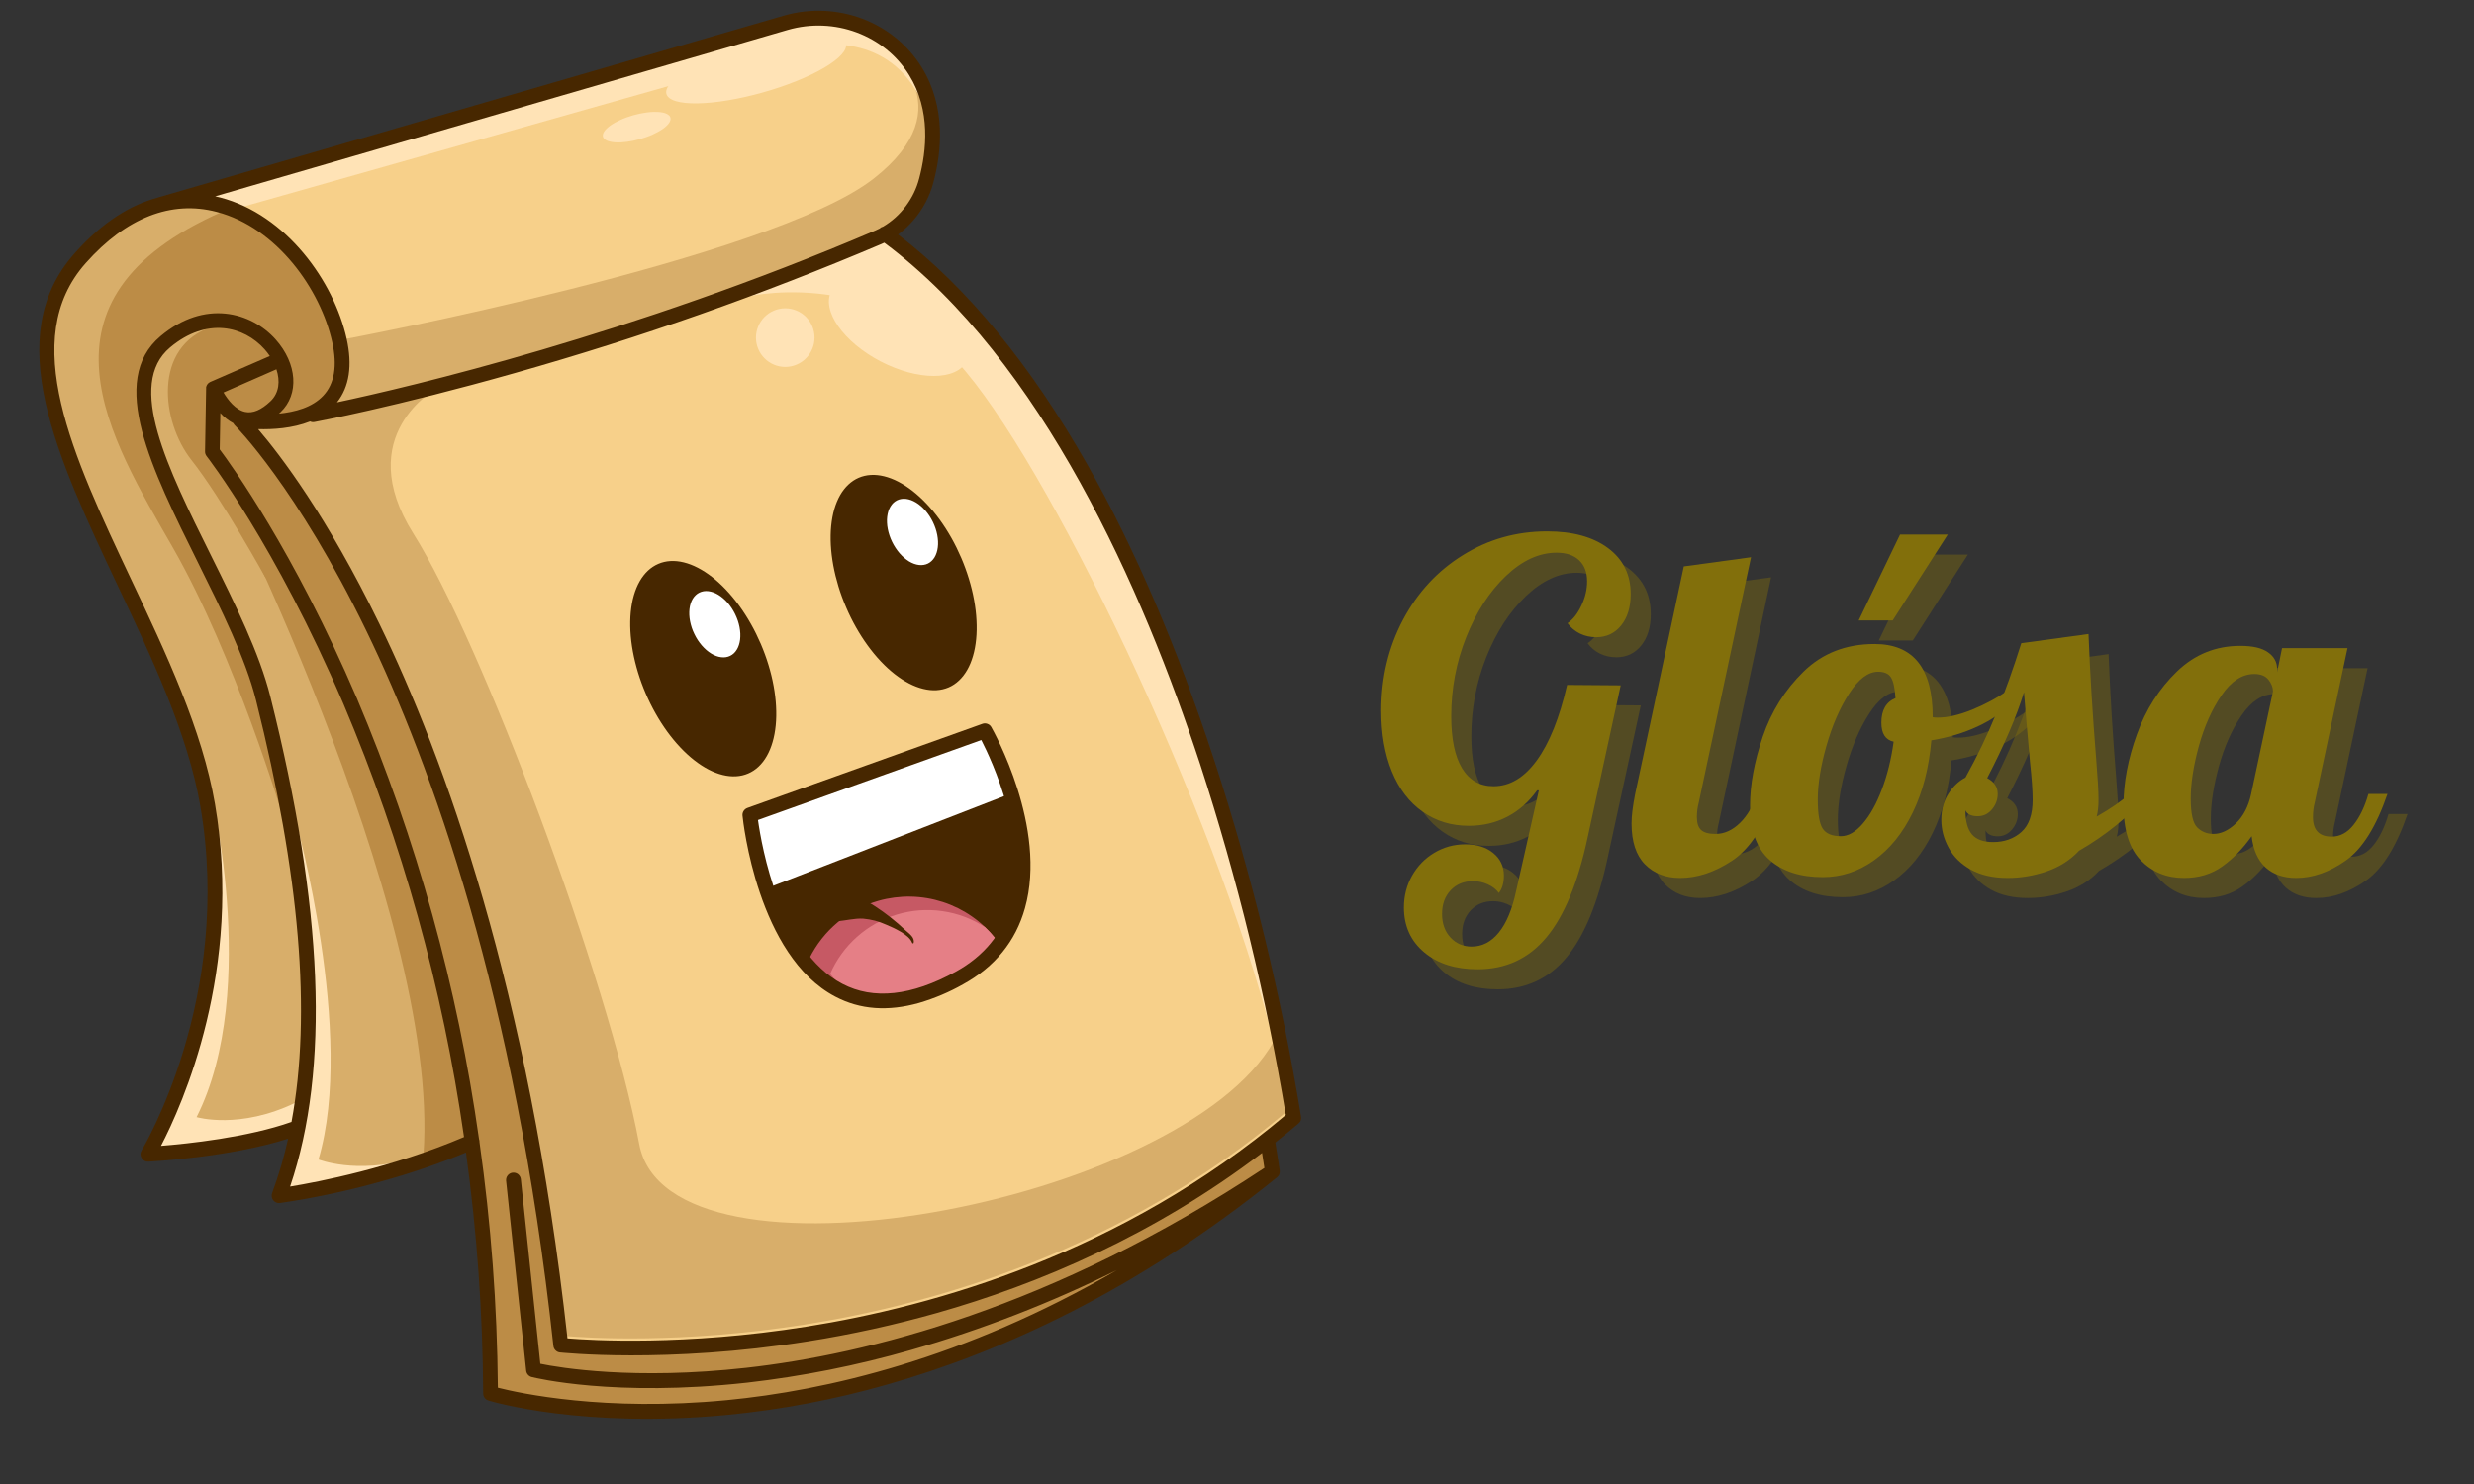 <svg xmlns="http://www.w3.org/2000/svg" width="375" viewBox="0 0 375 225" height="225" version="1.0"><rect x="0" y="0" width="375" height="225" fill="#333333" stroke="none"/><defs><clipPath id="a"><path d="M 5 1 L 197.25 1 L 197.25 216 L 5 216 Z M 5 1"/></clipPath></defs><path fill="#D8AE6A" d="M 52.242 106.684 C 41.93 82.566 31.57 69.211 31.465 69.066 C 31.336 68.895 31.273 68.707 31.273 68.492 L 31.445 58.953 C 31.445 58.953 31.445 58.918 31.445 58.898 C 31.441 58.859 31.441 58.82 31.445 58.781 C 31.441 58.758 31.441 58.73 31.445 58.707 C 31.453 58.676 31.461 58.645 31.473 58.617 C 31.473 58.594 31.496 58.574 31.508 58.547 L 31.555 58.465 L 31.594 58.41 C 31.617 58.387 31.641 58.355 31.664 58.328 L 31.715 58.289 L 31.801 58.219 L 31.867 58.184 C 31.887 58.168 31.914 58.156 31.938 58.145 L 41.188 54.094 C 40.902 53.641 40.582 53.215 40.223 52.816 C 37.031 49.234 31.266 47.754 25.59 52.523 C 18.828 58.234 25.137 70.945 31.816 84.41 C 35.406 91.641 39.121 99.121 40.773 105.672 C 48.863 137.918 49.805 162.316 43.645 180.18 C 47.645 179.547 59.207 177.406 70.559 172.574 C 67.305 149.816 61.199 127.852 52.242 106.684 Z M 52.242 106.684"/><path fill="#BC8C46" d="M 42.031 55.695 L 33.559 59.406 C 34.148 60.48 35.391 62.32 37.109 62.688 C 38.344 62.945 39.719 62.387 41.137 61.016 C 42.559 59.648 42.727 57.598 42.031 55.695 Z M 42.031 55.695"/><path fill="#BC8C46" d="M 122.438 203.156 C 100.875 206.57 85.059 204.859 84.902 204.844 C 84.691 204.824 84.512 204.742 84.359 204.59 C 84.211 204.441 84.125 204.262 84.109 204.051 C 78.34 150.844 65.496 115.691 55.738 95.555 C 45.168 73.77 35.844 64.418 35.75 64.328 C 35.664 64.238 35.598 64.133 35.555 64.016 C 34.625 63.523 33.836 62.867 33.184 62.039 L 33.074 68.203 C 34.562 70.18 44.27 83.453 53.891 105.961 C 62.969 127.422 69.137 149.695 72.391 172.773 C 72.449 172.914 72.473 173.059 72.457 173.211 C 74.215 185.605 75.145 198.062 75.246 210.582 C 78.199 211.348 91.305 214.336 110.156 212.52 C 126.258 210.969 149.371 205.551 174.762 189.523 C 163.031 195.82 150.77 200.809 137.98 204.484 C 129.859 206.812 121.602 208.457 113.207 209.418 C 93.191 211.641 81.16 208.699 80.652 208.574 C 80.473 208.527 80.32 208.434 80.195 208.289 C 80.07 208.148 80 207.984 79.98 207.797 L 76.934 178.992 C 76.906 178.746 76.973 178.527 77.129 178.332 C 77.281 178.141 77.484 178.031 77.73 178.004 C 77.977 177.977 78.195 178.043 78.387 178.199 C 78.582 178.352 78.691 178.555 78.719 178.801 L 81.699 206.965 C 84.387 207.523 95.867 209.551 113.105 207.617 C 131.219 205.59 159.566 198.656 191.898 177.191 C 191.816 176.645 191.668 175.703 191.461 174.414 C 175 187.047 157.371 194.496 141.938 198.871 C 135.523 200.684 129.023 202.113 122.438 203.156 Z M 122.438 203.156"/><path fill="#F7D08A" d="M 52.324 51.402 C 53.281 55.684 52.656 59.035 50.473 61.359 C 60.789 59.184 94.926 51.34 132.785 35.148 C 133.016 35.047 133.246 34.938 133.469 34.82 C 133.598 34.691 133.754 34.605 133.938 34.57 C 135.328 33.746 136.508 32.688 137.48 31.398 C 138.453 30.105 139.141 28.68 139.551 27.113 C 140.691 22.871 141.344 16.656 138.008 11.273 C 134.199 5.109 126.582 2.266 119.449 4.285 L 119.344 4.32 L 31.676 29.797 C 32.254 29.895 32.809 30.016 33.336 30.152 C 43.27 32.738 50.406 42.801 52.324 51.402 Z M 52.324 51.402"/><path fill="#D8AE6A" d="M 39.031 106.113 C 37.434 99.742 33.766 92.355 30.219 85.199 C 23.215 71.09 16.602 57.75 24.484 51.133 C 31.082 45.594 37.84 47.379 41.617 51.605 C 44.816 55.188 45.137 59.691 42.383 62.316 C 42.125 62.559 41.863 62.781 41.609 62.992 C 44.219 62.809 47.293 62.117 49.172 60.133 C 50.91 58.266 51.402 55.457 50.582 51.785 C 48.773 43.723 42.121 34.305 32.887 31.891 C 25.926 30.086 19.016 32.797 12.836 39.73 C 2.434 51.41 10.801 69.133 19.66 87.895 C 24.965 99.137 30.453 110.754 32.363 121.91 C 36.754 147.492 26.992 168.391 24.016 173.996 C 27.824 173.703 37.465 172.754 44.379 170.27 C 47.469 153.824 45.691 132.688 39.031 106.113 Z M 39.031 106.113"/><path fill="#F7D08A" d="M 134.055 36.539 C 133.867 36.629 133.68 36.723 133.488 36.801 C 115.406 44.488 96.91 51 78 56.336 C 59.809 61.496 47.84 63.746 47.621 63.766 C 47.406 63.805 47.207 63.766 47.016 63.656 C 44.137 64.828 40.816 64.93 38.629 64.82 C 41.773 68.438 49.094 77.781 57.297 94.664 C 67.09 114.836 79.969 150 85.809 203.125 C 89.102 203.406 103.445 204.348 122.215 201.383 C 141.773 198.285 170.258 190.172 195.145 169.141 C 192.133 151.016 187.781 133.219 182.09 115.75 C 173.492 89.449 158.16 54.445 134.055 36.539 Z M 155.145 137.664 C 153.754 142.605 150.629 146.445 145.855 149.074 C 143.766 150.258 141.566 151.188 139.262 151.863 C 134.609 153.172 130.414 152.879 126.73 150.945 C 115.031 144.793 112.859 124.508 112.77 123.648 C 112.75 123.441 112.793 123.25 112.906 123.074 C 113.016 122.902 113.168 122.777 113.363 122.711 L 148.973 109.961 C 149.176 109.887 149.383 109.891 149.586 109.965 C 149.789 110.039 149.945 110.172 150.055 110.363 C 150.402 110.988 158.566 125.508 155.145 137.664 Z M 155.145 137.664"/><path fill="#472700" d="M 114.641 124.16 C 115.129 127.754 117.875 144.262 127.57 149.355 C 132.355 151.863 138.207 151.242 144.977 147.504 C 149.328 145.113 152.148 141.641 153.402 137.184 C 156.227 127.164 150.355 114.871 148.836 111.914 Z M 114.641 124.16"/><path fill="#231F20" d="M 164.648 70.605 C 155.988 55.32 146.266 43.543 135.73 35.555 C 137.098 34.594 138.258 33.43 139.211 32.059 C 140.168 30.688 140.859 29.195 141.289 27.578 C 142.52 22.992 143.211 16.273 139.551 10.328 C 135.305 3.5 126.867 0.316 118.965 2.562 L 118.84 2.59 L 24.008 30.156 L 23.918 30.191 C 20.086 31.227 15.836 33.676 11.5 38.535 C 0.301 51.102 8.918 69.348 18.027 88.668 C 23.281 99.797 28.715 111.305 30.586 122.219 C 35.594 151.379 21.805 174.305 21.664 174.531 C 21.465 174.844 21.457 175.16 21.652 175.48 C 21.844 175.801 22.125 175.945 22.496 175.91 C 23.027 175.887 35.066 175.254 43.988 172.32 C 43.355 175.273 42.516 178.164 41.465 180.996 C 41.41 181.145 41.395 181.293 41.422 181.449 C 41.445 181.605 41.508 181.742 41.602 181.867 C 41.699 181.988 41.82 182.082 41.965 182.141 C 42.113 182.203 42.262 182.223 42.418 182.203 C 47.805 181.41 53.113 180.262 58.348 178.758 C 62.598 177.562 66.762 176.121 70.836 174.426 C 72.527 186.652 73.406 198.938 73.473 211.281 C 73.473 211.484 73.531 211.664 73.648 211.824 C 73.766 211.988 73.922 212.098 74.113 212.156 C 74.254 212.199 88.52 216.426 110.254 214.332 C 118.434 213.535 126.477 212.004 134.379 209.746 C 151.633 204.855 172.156 195.57 193.457 178.348 L 193.48 178.316 C 193.52 178.285 193.555 178.246 193.586 178.207 L 193.625 178.16 C 193.664 178.105 193.699 178.043 193.727 177.98 C 193.723 177.973 193.723 177.961 193.727 177.949 C 193.742 177.895 193.754 177.84 193.766 177.781 C 193.766 177.758 193.766 177.738 193.766 177.715 C 193.77 177.664 193.77 177.609 193.766 177.559 C 193.766 177.559 193.766 177.531 193.766 177.52 C 193.766 177.508 193.539 175.93 193.078 173.16 C 194.289 172.199 195.496 171.211 196.699 170.191 C 196.945 169.973 197.039 169.699 196.988 169.375 C 193.977 150.984 189.582 132.934 183.805 115.219 C 178.238 98.227 171.793 83.215 164.648 70.605 Z M 119.344 4.32 L 119.449 4.285 C 126.582 2.266 134.199 5.129 137.996 11.258 C 141.328 16.656 140.676 22.852 139.535 27.098 C 139.133 28.664 138.445 30.094 137.477 31.387 C 136.504 32.68 135.324 33.742 133.938 34.57 C 133.754 34.605 133.598 34.691 133.469 34.82 C 133.246 34.938 133.031 35.047 132.785 35.148 C 94.926 51.352 60.789 59.195 50.473 61.359 C 52.648 59.035 53.281 55.695 52.324 51.402 C 50.406 42.801 43.27 32.738 33.336 30.152 C 32.809 30.016 32.254 29.895 31.676 29.797 Z M 24.016 173.996 C 26.992 168.391 36.754 147.492 32.363 121.91 C 30.453 110.754 24.965 99.137 19.66 87.895 C 10.801 69.133 2.434 51.41 12.836 39.727 C 19.016 32.797 25.949 30.086 32.887 31.883 C 42.121 34.305 48.773 43.723 50.57 51.789 C 51.395 55.461 50.914 58.273 49.164 60.137 C 47.301 62.129 44.254 62.812 41.598 62.996 C 41.855 62.785 42.117 62.559 42.375 62.32 C 45.129 59.707 44.805 55.191 41.609 51.609 C 37.832 47.383 31.074 45.598 24.477 51.141 C 16.594 57.766 23.207 71.094 30.211 85.203 C 33.758 92.355 37.426 99.742 39.023 106.117 C 45.691 132.695 47.469 153.828 44.379 170.273 C 37.465 172.754 27.824 173.703 24.016 173.996 Z M 37.109 62.688 C 35.367 62.32 34.148 60.48 33.559 59.406 L 42.031 55.695 C 42.727 57.598 42.621 59.617 41.16 61.016 C 39.699 62.414 38.344 62.945 37.109 62.688 Z M 43.637 180.188 C 49.797 162.32 48.859 137.922 40.766 105.68 C 39.121 99.141 35.406 91.645 31.816 84.41 C 25.137 70.945 18.828 58.234 25.633 52.516 C 31.293 47.723 37.074 49.227 40.27 52.809 C 40.625 53.207 40.945 53.633 41.23 54.086 L 31.984 58.137 C 31.957 58.145 31.934 58.16 31.91 58.176 L 31.844 58.211 L 31.758 58.281 L 31.707 58.32 C 31.684 58.348 31.66 58.375 31.641 58.402 L 31.602 58.453 L 31.551 58.539 C 31.551 58.562 31.527 58.586 31.516 58.605 C 31.504 58.637 31.496 58.668 31.488 58.699 C 31.484 58.723 31.484 58.75 31.488 58.773 C 31.484 58.812 31.484 58.852 31.488 58.891 C 31.488 58.891 31.488 58.926 31.488 58.941 L 31.316 68.484 C 31.316 68.695 31.379 68.887 31.508 69.055 C 31.613 69.188 41.953 82.562 52.285 106.676 C 61.242 127.844 67.344 149.809 70.594 172.57 C 59.195 177.41 47.637 179.551 43.637 180.188 Z M 191.898 177.191 C 159.566 198.656 131.219 205.59 113.105 207.613 C 95.867 209.543 84.387 207.52 81.699 206.961 L 78.719 178.797 C 78.691 178.551 78.582 178.348 78.387 178.191 C 78.195 178.039 77.977 177.973 77.73 178 C 77.484 178.027 77.281 178.137 77.129 178.328 C 76.973 178.523 76.906 178.742 76.934 178.988 L 79.98 207.793 C 80 207.98 80.07 208.145 80.195 208.285 C 80.32 208.43 80.473 208.523 80.652 208.57 C 81.16 208.695 93.199 211.617 113.207 209.414 C 121.602 208.453 129.859 206.809 137.98 204.48 C 150.77 200.805 163.031 195.816 174.762 189.52 C 149.371 205.539 126.262 210.965 110.156 212.512 C 91.305 214.328 78.199 211.34 75.246 210.574 C 75.145 198.055 74.215 185.598 72.457 173.203 C 72.473 173.051 72.449 172.906 72.391 172.766 C 69.137 149.691 62.969 127.426 53.891 105.965 C 44.254 83.477 34.562 70.191 33.074 68.215 L 33.184 62.055 C 33.832 62.879 34.621 63.539 35.551 64.027 C 35.594 64.145 35.66 64.25 35.746 64.34 C 35.84 64.434 45.164 73.773 55.734 95.57 C 65.492 115.691 78.336 150.844 84.105 204.062 C 84.121 204.273 84.207 204.453 84.355 204.605 C 84.504 204.754 84.688 204.84 84.895 204.855 C 85.055 204.855 100.871 206.598 122.43 203.172 C 129.016 202.129 135.516 200.699 141.93 198.883 C 157.359 194.523 175 187.062 191.453 174.426 C 191.668 175.703 191.816 176.645 191.898 177.191 Z M 195.145 169.141 C 170.258 190.16 141.773 198.273 122.215 201.383 C 103.445 204.359 89.102 203.418 85.809 203.125 C 79.969 149.996 67.098 114.836 57.297 94.664 C 49.094 77.781 41.773 68.438 38.629 64.805 C 40.805 64.91 44.137 64.805 47.016 63.641 C 47.207 63.75 47.406 63.785 47.621 63.75 C 47.84 63.707 59.805 61.48 78 56.32 C 96.906 50.988 115.406 44.48 133.488 36.801 C 133.68 36.723 133.867 36.629 134.055 36.539 C 158.16 54.445 173.473 89.449 182.09 115.75 C 187.781 133.219 192.133 151.016 195.145 169.141 Z M 195.145 169.141"/><path fill="#231F20" d="M 148.973 109.961 L 113.363 122.711 C 113.168 122.777 113.016 122.902 112.906 123.074 C 112.793 123.25 112.75 123.441 112.77 123.648 C 112.859 124.52 115.031 144.793 126.73 150.945 C 130.414 152.879 134.609 153.184 139.262 151.863 C 141.566 151.188 143.766 150.258 145.855 149.074 C 150.641 146.461 153.754 142.605 155.145 137.664 C 158.566 125.508 150.402 110.973 150.055 110.363 C 149.945 110.172 149.789 110.039 149.586 109.965 C 149.383 109.891 149.176 109.887 148.973 109.961 Z M 153.414 137.184 C 152.16 141.641 149.324 145.113 144.988 147.504 C 138.207 151.242 132.348 151.859 127.582 149.355 C 117.891 144.262 115.145 127.754 114.656 124.16 L 148.863 111.914 C 150.379 114.871 156.238 127.156 153.414 137.184 Z M 153.414 137.184"/><path fill="#FFF" d="M 117.09 134.348 L 152.539 120.574 L 148.848 111.906 L 114.641 124.152 C 114.641 124.152 115.758 132.773 117.09 134.348 Z M 117.09 134.348"/><path fill="#C65964" d="M 133.152 136.578 C 132.023 136.898 130.941 137.332 129.906 137.879 C 128.867 138.426 127.898 139.074 126.996 139.824 C 126.094 140.574 125.281 141.41 124.555 142.332 C 123.828 143.254 123.203 144.242 122.684 145.293 C 124.043 146.977 125.672 148.336 127.57 149.371 C 132.355 151.883 138.207 151.258 144.977 147.52 C 147.352 146.25 149.34 144.531 150.938 142.359 C 150.426 141.711 149.867 141.102 149.266 140.531 C 148.664 139.965 148.023 139.441 147.344 138.969 C 146.664 138.492 145.957 138.074 145.215 137.703 C 144.473 137.336 143.711 137.023 142.922 136.766 C 142.137 136.512 141.332 136.312 140.516 136.176 C 139.699 136.039 138.879 135.961 138.051 135.945 C 137.223 135.93 136.398 135.977 135.578 136.082 C 134.758 136.188 133.949 136.352 133.152 136.578 Z M 133.152 136.578"/><path fill="#E57F86" d="M 144.988 147.504 C 147.359 146.238 149.34 144.523 150.938 142.359 C 150.438 141.727 149.895 141.129 149.305 140.574 C 148.816 140.258 148.316 139.969 147.797 139.707 C 147.277 139.441 146.746 139.211 146.199 139.004 C 145.656 138.801 145.102 138.625 144.539 138.48 C 143.973 138.34 143.406 138.227 142.828 138.145 C 142.254 138.059 141.676 138.008 141.094 137.992 C 140.512 137.973 139.93 137.984 139.352 138.027 C 138.77 138.07 138.195 138.148 137.625 138.254 C 137.051 138.359 136.488 138.496 135.93 138.664 C 135.375 138.832 134.828 139.031 134.293 139.258 C 133.758 139.484 133.234 139.742 132.727 140.027 C 132.219 140.309 131.73 140.621 131.254 140.957 C 130.781 141.297 130.328 141.656 129.891 142.047 C 129.457 142.434 129.047 142.84 128.656 143.273 C 128.266 143.707 127.898 144.156 127.559 144.629 C 127.219 145.102 126.902 145.59 126.613 146.094 C 126.324 146.602 126.066 147.121 125.836 147.656 C 126.223 148.145 126.625 148.613 127.043 149.059 C 127.219 149.16 127.391 149.262 127.57 149.355 C 132.348 151.863 138.207 151.242 144.988 147.504 Z M 144.988 147.504"/><path fill="#D8AE6A" d="M 66.148 58.922 C 54.691 61.848 47.629 63.164 47.461 63.195 C 47.246 63.234 47.043 63.199 46.855 63.086 C 43.977 64.262 40.656 64.363 38.465 64.254 C 41.613 67.867 48.91 77.211 57.133 94.098 C 66.934 114.266 79.809 149.434 85.648 202.555 C 88.938 202.84 103.285 203.781 122.055 200.812 C 141.613 197.711 170.098 189.602 194.984 168.57 C 194.781 167.262 194.164 163.469 193.059 157.906 C 179.078 182.59 101.324 197.121 96.895 173.48 C 92.164 148.207 72.902 97.18 62.66 80.914 C 53.25 65.965 66.148 58.922 66.148 58.922 Z M 66.148 58.922"/><path fill="#FFE3B6" d="M 193.254 158.652 C 190.383 144.133 186.66 129.832 182.09 115.75 C 173.473 89.449 158.156 54.445 134.055 36.539 C 133.867 36.629 133.68 36.723 133.488 36.801 C 126.379 39.848 119.398 42.594 112.684 45.078 C 112.684 45.078 131.57 40.246 145.145 54.934 C 158.402 69.27 184.117 122.531 193.059 157.926 C 193.125 158.164 193.191 158.41 193.254 158.652 Z M 193.254 158.652"/><path fill="#BC8C46" d="M 33.629 32.125 C 3.395 45.445 16.77 66.547 26.188 83.004 C 35.73 99.66 42.902 123.91 42.902 123.91 C 41.879 118.266 40.59 112.336 39.031 106.113 C 37.434 99.742 33.766 92.355 30.219 85.199 C 23.215 71.09 16.602 57.75 24.484 51.133 C 31.082 45.594 37.84 47.379 41.617 51.605 C 44.816 55.188 45.137 59.691 42.383 62.316 C 42.125 62.559 41.863 62.781 41.609 62.992 C 44.219 62.809 47.293 62.117 49.172 60.133 C 50.91 58.266 51.402 55.457 50.582 51.785 C 48.824 43.941 42.473 34.809 33.629 32.125 Z M 33.629 32.125"/><path fill="#BC8C46" d="M 70.551 172.578 C 67.301 149.82 61.199 127.855 52.242 106.684 C 41.93 82.566 31.57 69.211 31.465 69.066 C 31.465 69.066 66.852 137.75 64.191 175.02 C 66.285 174.293 68.422 173.484 70.551 172.578 Z M 70.551 172.578"/><path fill="#BC8C46" d="M 31.445 58.953 C 31.445 58.953 31.445 58.918 31.445 58.898 C 31.441 58.859 31.441 58.82 31.445 58.781 C 31.441 58.758 31.441 58.73 31.445 58.707 C 31.453 58.676 31.461 58.645 31.473 58.617 C 31.473 58.594 31.496 58.574 31.508 58.547 L 31.555 58.465 L 31.594 58.41 C 31.617 58.387 31.641 58.355 31.664 58.328 L 31.715 58.289 L 31.801 58.219 L 31.867 58.184 C 31.887 58.168 31.914 58.156 31.938 58.145 L 41.188 54.094 C 40.902 53.641 40.582 53.215 40.223 52.816 C 39.723 52.238 39.164 51.727 38.539 51.285 C 37.918 50.84 37.254 50.477 36.543 50.191 C 35.832 49.91 35.102 49.715 34.344 49.605 C 33.59 49.496 32.832 49.48 32.07 49.555 C 23.168 52.574 24.391 63.879 29.023 69.758 C 33.66 75.637 40.254 87.621 40.254 87.621 L 43.273 88.059 C 36.656 75.777 31.527 69.156 31.457 69.066 C 31.328 68.895 31.266 68.707 31.266 68.492 Z M 31.445 58.953"/><path fill="#FFE3B6" d="M 62.195 175.688 C 54.043 178.102 48.27 175.797 48.27 175.797 C 53.902 156.805 44.824 124.383 44.824 124.383 C 48.957 147.582 48.562 165.969 43.652 180.199 C 49.945 179.16 56.129 177.656 62.195 175.688 Z M 62.195 175.688"/><path fill="#FFE3B6" d="M 29.797 169.375 C 39.605 149.922 31.609 118.227 31.609 118.227 C 31.898 119.457 32.156 120.68 32.367 121.898 C 36.754 147.492 26.992 168.391 24.016 173.996 C 27.824 173.703 37.465 172.754 44.379 170.27 C 44.574 169.242 44.75 168.195 44.902 167.133 C 36.316 171.328 29.797 169.375 29.797 169.375 Z M 29.797 169.375"/><path fill="#D8AE6A" d="M 130.289 4.844 C 135.547 7.227 146.211 16.273 132.445 27.066 C 116.844 39.289 52.324 51.41 52.324 51.41 C 53.281 55.691 52.656 59.043 50.473 61.371 C 60.789 59.191 94.926 51.348 132.785 35.156 C 133.016 35.059 133.246 34.949 133.469 34.828 C 133.598 34.699 133.754 34.613 133.938 34.578 C 135.328 33.754 136.508 32.695 137.48 31.402 C 138.453 30.109 139.145 28.68 139.551 27.113 C 140.691 22.871 141.344 16.656 138.008 11.273 C 137.102 9.816 135.988 8.535 134.668 7.438 C 133.348 6.336 131.887 5.473 130.289 4.844 Z M 130.289 4.844"/><path fill="#D8AE6A" d="M 128.547 4.238 L 128.188 4.141 C 128.301 4.195 128.422 4.227 128.547 4.238 Z M 128.547 4.238"/><path fill="#FFE3B6" d="M 138.816 13.688 C 139.062 14.105 139.336 14.508 139.633 14.891 C 139.238 13.617 138.695 12.41 137.996 11.273 C 134.199 5.109 126.582 2.266 119.449 4.285 L 119.344 4.32 L 32.289 29.617 L 34.609 30.535 C 35.336 30.773 36.043 31.051 36.734 31.371 L 122.211 7.137 C 122.211 7.137 133.152 4.27 138.816 13.688 Z M 138.816 13.688"/><path fill="#FFE3B6" d="M 128.219 6.59 C 128.285 6.824 128.266 7.082 128.156 7.363 C 128.047 7.645 127.852 7.941 127.57 8.258 C 127.293 8.574 126.93 8.898 126.488 9.234 C 126.051 9.57 125.535 9.91 124.953 10.258 C 124.367 10.602 123.723 10.945 123.016 11.285 C 122.312 11.625 121.559 11.957 120.758 12.281 C 119.957 12.602 119.129 12.91 118.266 13.203 C 117.402 13.496 116.523 13.77 115.629 14.02 C 114.738 14.273 113.848 14.496 112.957 14.699 C 112.07 14.898 111.199 15.07 110.348 15.211 C 109.496 15.355 108.684 15.465 107.902 15.543 C 107.125 15.617 106.395 15.664 105.715 15.672 C 105.039 15.684 104.422 15.66 103.871 15.605 C 103.32 15.547 102.844 15.457 102.441 15.336 C 102.035 15.215 101.715 15.062 101.477 14.879 C 101.238 14.695 101.082 14.484 101.016 14.25 C 100.949 14.012 100.973 13.754 101.082 13.473 C 101.191 13.191 101.387 12.895 101.664 12.578 C 101.945 12.266 102.305 11.938 102.746 11.602 C 103.188 11.266 103.703 10.926 104.285 10.582 C 104.871 10.234 105.516 9.895 106.223 9.551 C 106.926 9.211 107.68 8.879 108.48 8.559 C 109.277 8.234 110.109 7.926 110.973 7.633 C 111.836 7.34 112.715 7.07 113.605 6.816 C 114.5 6.566 115.391 6.34 116.281 6.141 C 117.168 5.938 118.039 5.766 118.891 5.625 C 119.738 5.484 120.555 5.375 121.336 5.297 C 122.113 5.219 122.844 5.176 123.52 5.164 C 124.199 5.152 124.816 5.176 125.367 5.234 C 125.918 5.289 126.395 5.379 126.797 5.5 C 127.199 5.625 127.523 5.777 127.762 5.961 C 128 6.141 128.152 6.352 128.219 6.59 Z M 128.219 6.59"/><path fill="#FFE3B6" d="M 139.043 44.082 C 139.719 44.434 140.367 44.812 140.992 45.227 C 141.613 45.637 142.203 46.074 142.754 46.531 C 143.309 46.988 143.812 47.461 144.273 47.949 C 144.73 48.434 145.133 48.926 145.48 49.422 C 145.828 49.918 146.113 50.41 146.332 50.898 C 146.555 51.383 146.711 51.855 146.801 52.316 C 146.891 52.773 146.91 53.211 146.863 53.625 C 146.816 54.039 146.699 54.422 146.52 54.773 C 146.336 55.125 146.09 55.438 145.777 55.715 C 145.469 55.992 145.102 56.227 144.672 56.418 C 144.246 56.609 143.77 56.754 143.246 56.852 C 142.719 56.949 142.156 57 141.551 57 C 140.945 57.004 140.312 56.957 139.648 56.859 C 138.988 56.766 138.312 56.621 137.621 56.434 C 136.93 56.246 136.234 56.012 135.539 55.738 C 134.844 55.465 134.16 55.152 133.484 54.801 C 132.812 54.453 132.164 54.07 131.539 53.66 C 130.914 53.246 130.324 52.812 129.773 52.355 C 129.223 51.895 128.715 51.422 128.258 50.938 C 127.797 50.449 127.395 49.957 127.051 49.461 C 126.703 48.965 126.418 48.473 126.195 47.988 C 125.973 47.5 125.816 47.027 125.727 46.566 C 125.641 46.109 125.617 45.672 125.664 45.258 C 125.715 44.848 125.828 44.465 126.012 44.109 C 126.195 43.758 126.441 43.445 126.75 43.168 C 127.062 42.891 127.43 42.656 127.855 42.465 C 128.281 42.273 128.758 42.129 129.281 42.031 C 129.809 41.934 130.375 41.883 130.98 41.883 C 131.586 41.883 132.219 41.93 132.879 42.023 C 133.539 42.121 134.215 42.262 134.91 42.449 C 135.602 42.641 136.293 42.871 136.988 43.145 C 137.688 43.422 138.371 43.734 139.043 44.082 Z M 139.043 44.082"/><path fill="#FFE3B6" d="M 123.465 51.188 C 123.465 51.48 123.434 51.77 123.379 52.055 C 123.32 52.34 123.238 52.617 123.125 52.887 C 123.012 53.156 122.875 53.414 122.715 53.656 C 122.555 53.898 122.367 54.125 122.164 54.328 C 121.957 54.535 121.734 54.719 121.492 54.883 C 121.246 55.043 120.992 55.18 120.723 55.293 C 120.453 55.406 120.176 55.488 119.891 55.547 C 119.605 55.602 119.316 55.633 119.023 55.633 C 118.734 55.633 118.445 55.602 118.16 55.547 C 117.871 55.488 117.594 55.406 117.324 55.293 C 117.059 55.18 116.801 55.043 116.559 54.883 C 116.316 54.719 116.094 54.535 115.887 54.328 C 115.68 54.125 115.496 53.898 115.336 53.656 C 115.172 53.414 115.035 53.156 114.926 52.887 C 114.812 52.617 114.727 52.34 114.672 52.055 C 114.613 51.77 114.586 51.48 114.586 51.188 C 114.586 50.895 114.613 50.605 114.672 50.32 C 114.727 50.035 114.812 49.754 114.926 49.484 C 115.035 49.215 115.172 48.961 115.336 48.719 C 115.496 48.477 115.68 48.25 115.887 48.043 C 116.094 47.84 116.316 47.652 116.559 47.492 C 116.801 47.328 117.059 47.191 117.324 47.082 C 117.594 46.969 117.871 46.887 118.16 46.828 C 118.445 46.77 118.734 46.742 119.023 46.742 C 119.316 46.742 119.605 46.77 119.891 46.828 C 120.176 46.887 120.453 46.969 120.723 47.082 C 120.992 47.191 121.246 47.328 121.492 47.492 C 121.734 47.652 121.957 47.84 122.164 48.043 C 122.367 48.25 122.555 48.477 122.715 48.719 C 122.875 48.961 123.012 49.215 123.125 49.484 C 123.238 49.754 123.32 50.035 123.379 50.32 C 123.434 50.605 123.465 50.895 123.465 51.188 Z M 123.465 51.188"/><path fill="#FFE3B6" d="M 101.621 17.832 C 101.656 17.949 101.656 18.078 101.621 18.211 C 101.59 18.348 101.523 18.488 101.426 18.633 C 101.332 18.777 101.203 18.93 101.043 19.078 C 100.887 19.23 100.699 19.383 100.484 19.535 C 100.273 19.684 100.035 19.832 99.773 19.977 C 99.516 20.121 99.234 20.262 98.938 20.395 C 98.641 20.527 98.332 20.652 98.008 20.77 C 97.684 20.887 97.355 20.992 97.02 21.086 C 96.684 21.184 96.348 21.266 96.012 21.336 C 95.676 21.406 95.348 21.461 95.023 21.504 C 94.703 21.547 94.391 21.574 94.094 21.59 C 93.797 21.602 93.516 21.602 93.254 21.582 C 92.996 21.566 92.758 21.535 92.543 21.488 C 92.328 21.445 92.141 21.383 91.98 21.312 C 91.824 21.238 91.695 21.152 91.594 21.055 C 91.496 20.957 91.43 20.848 91.398 20.73 C 91.363 20.613 91.363 20.484 91.395 20.352 C 91.43 20.215 91.492 20.074 91.59 19.93 C 91.688 19.781 91.816 19.633 91.977 19.48 C 92.133 19.332 92.32 19.18 92.531 19.027 C 92.746 18.875 92.984 18.73 93.246 18.582 C 93.504 18.438 93.785 18.301 94.082 18.168 C 94.379 18.031 94.688 17.906 95.012 17.793 C 95.332 17.676 95.664 17.57 96 17.473 C 96.332 17.379 96.668 17.297 97.004 17.227 C 97.34 17.156 97.672 17.098 97.992 17.059 C 98.316 17.016 98.625 16.984 98.926 16.973 C 99.223 16.961 99.5 16.961 99.762 16.977 C 100.023 16.996 100.262 17.027 100.477 17.07 C 100.691 17.117 100.879 17.176 101.035 17.25 C 101.195 17.324 101.324 17.41 101.422 17.508 C 101.523 17.605 101.586 17.711 101.621 17.832 Z M 101.621 17.832"/><path fill="#472700" d="M 137.25 141.055 C 135.832 139.715 134.312 138.508 132.684 137.438 C 129.465 135.285 126.113 135.324 123.504 138.336 C 123.434 138.41 123.387 138.492 123.363 138.59 C 123.34 138.688 123.344 138.785 123.371 138.883 C 123.398 138.98 123.445 139.062 123.516 139.133 C 123.586 139.203 123.672 139.254 123.766 139.281 C 124.789 139.535 125.828 139.664 126.883 139.668 C 128.219 139.598 129.492 139.199 130.855 139.285 C 132.051 139.391 133.199 139.688 134.293 140.184 C 135.449 140.676 137.816 141.691 138.266 142.957 C 138.285 143.012 138.32 143.035 138.379 143.035 C 138.434 143.035 138.469 143.012 138.488 142.957 C 138.68 142.109 137.809 141.562 137.25 141.055 Z M 137.25 141.055"/><g clip-path="url(#a)"><path fill="#472700" d="M 197.215 169.34 C 194.203 150.938 189.805 132.875 184.016 115.152 C 178.449 98.156 172 83.121 164.844 70.492 C 156.238 55.305 146.57 43.562 136.125 35.555 C 137.441 34.578 138.562 33.41 139.48 32.055 C 140.398 30.695 141.07 29.223 141.488 27.637 C 142.727 23.004 143.426 16.227 139.711 10.207 C 135.441 3.297 126.902 0.078 118.902 2.344 L 118.781 2.379 L 23.941 29.945 L 23.871 29.973 C 20 31.016 15.703 33.457 11.332 38.387 C 0.016 51.066 8.68 69.379 17.832 88.77 C 23.078 99.883 28.508 111.371 30.371 122.254 C 35.359 151.328 21.625 174.168 21.473 174.414 C 21.234 174.801 21.234 175.188 21.465 175.578 C 21.699 175.969 22.043 176.152 22.496 176.125 C 23.023 176.098 34.762 175.48 43.676 172.641 C 43.055 175.445 42.242 178.199 41.246 180.895 C 41.215 180.988 41.191 181.078 41.184 181.176 C 41.172 181.273 41.176 181.367 41.191 181.465 C 41.207 181.559 41.23 181.652 41.27 181.738 C 41.309 181.828 41.359 181.91 41.418 181.984 C 41.48 182.062 41.547 182.129 41.625 182.188 C 41.703 182.246 41.785 182.293 41.875 182.328 C 41.965 182.367 42.055 182.391 42.152 182.402 C 42.246 182.414 42.344 182.414 42.438 182.402 C 47.832 181.609 53.148 180.461 58.387 178.961 C 62.551 177.793 66.633 176.387 70.633 174.738 C 72.301 186.859 73.172 199.039 73.242 211.273 C 73.246 211.52 73.316 211.742 73.465 211.941 C 73.613 212.137 73.805 212.27 74.039 212.344 C 74.617 212.52 88.484 216.625 110.266 214.52 C 118.461 213.723 126.516 212.191 134.434 209.93 C 151.707 205.031 172.258 195.73 193.586 178.488 C 193.598 178.477 193.609 178.465 193.617 178.453 C 193.668 178.41 193.715 178.359 193.754 178.309 L 193.801 178.254 C 193.848 178.184 193.891 178.109 193.922 178.027 L 193.922 177.992 C 193.949 177.922 193.965 177.852 193.973 177.777 C 193.977 177.75 193.977 177.727 193.973 177.703 C 193.977 177.633 193.977 177.566 193.973 177.496 C 193.973 177.496 193.973 177.469 193.973 177.453 C 193.973 177.441 193.75 175.91 193.309 173.23 C 194.484 172.297 195.66 171.332 196.828 170.34 C 197.141 170.078 197.27 169.746 197.215 169.34 Z M 119.406 4.535 C 126.457 2.496 134.043 5.301 137.809 11.395 C 141.105 16.723 140.449 22.852 139.328 27.059 C 138.93 28.586 138.254 29.984 137.305 31.246 C 136.359 32.512 135.207 33.551 133.852 34.359 C 133.648 34.406 133.477 34.5 133.328 34.645 C 133.117 34.746 132.891 34.852 132.691 34.945 C 95.602 50.812 62.094 58.66 51.078 61.004 C 52.953 58.652 53.449 55.41 52.543 51.348 C 50.613 42.684 43.414 32.559 33.375 29.945 C 33.129 29.883 32.875 29.824 32.613 29.766 Z M 24.402 173.734 C 27.594 167.609 36.891 146.992 32.582 121.883 C 30.664 110.703 25.188 99.066 19.859 87.812 C 11.035 69.105 2.699 51.445 13.008 39.879 C 19.125 32.996 25.977 30.324 32.832 32.125 C 41.969 34.508 48.57 43.855 50.355 51.859 C 51.156 55.453 50.699 58.188 48.996 59.996 C 47.297 61.805 44.688 62.469 42.277 62.711 L 42.531 62.48 C 45.371 59.773 45.055 55.141 41.773 51.457 C 38.055 47.293 31.008 45.355 24.332 50.969 C 16.312 57.711 22.969 71.113 30.012 85.305 C 33.555 92.441 37.219 99.82 38.805 106.164 C 45.445 132.645 47.23 153.691 44.184 170.102 C 37.535 172.461 28.414 173.414 24.402 173.734 Z M 40.98 60.852 C 39.602 62.16 38.312 62.707 37.156 62.457 C 35.711 62.152 34.547 60.645 33.875 59.508 L 41.898 55.992 C 42.48 57.754 42.336 59.574 40.98 60.855 Z M 43.973 179.902 C 50.012 162.039 49.027 137.695 40.98 105.617 C 39.332 99.039 35.617 91.543 32.02 84.301 C 25.379 70.926 19.105 58.289 25.777 52.68 C 31.34 48.012 36.977 49.453 40.102 52.953 C 40.391 53.277 40.656 53.621 40.898 53.98 L 31.891 57.902 L 31.812 57.945 L 31.719 58 C 31.684 58.023 31.652 58.047 31.621 58.074 L 31.547 58.137 L 31.469 58.227 L 31.414 58.301 L 31.355 58.402 C 31.34 58.434 31.324 58.461 31.309 58.492 C 31.293 58.531 31.281 58.57 31.273 58.605 C 31.262 58.637 31.25 58.668 31.242 58.699 C 31.242 58.75 31.242 58.805 31.242 58.855 C 31.246 58.875 31.246 58.895 31.242 58.914 L 31.078 68.445 C 31.074 68.711 31.152 68.949 31.316 69.16 C 31.418 69.293 41.762 82.637 52.059 106.727 C 60.992 127.824 67.082 149.715 70.336 172.395 C 59.359 177.07 48.246 179.207 43.973 179.906 Z M 191.652 177.082 C 159.406 198.434 131.168 205.363 113.105 207.383 C 96.203 209.277 84.848 207.383 81.902 206.77 L 78.945 178.77 C 78.926 178.625 78.879 178.488 78.805 178.359 C 78.734 178.234 78.641 178.125 78.527 178.031 C 78.41 177.941 78.281 177.875 78.141 177.836 C 78 177.797 77.859 177.781 77.711 177.797 C 77.566 177.812 77.43 177.855 77.301 177.926 C 77.172 177.992 77.059 178.086 76.965 178.199 C 76.875 178.309 76.805 178.438 76.762 178.574 C 76.715 178.715 76.699 178.859 76.711 179.004 L 79.758 207.816 C 79.781 208.047 79.875 208.254 80.027 208.43 C 80.184 208.609 80.375 208.727 80.602 208.781 C 81.105 208.91 93.18 211.859 113.238 209.633 C 121.641 208.672 129.91 207.027 138.039 204.695 C 148.824 201.605 159.238 197.566 169.285 192.578 C 146.059 206.086 125.09 210.848 110.16 212.285 C 91.664 214.07 78.703 211.223 75.465 210.398 C 75.359 197.934 74.43 185.531 72.684 173.191 C 72.691 173.031 72.668 172.875 72.613 172.723 C 69.352 149.633 63.18 127.355 54.098 105.883 C 44.562 83.598 34.949 70.328 33.301 68.137 L 33.398 62.625 C 33.965 63.254 34.621 63.77 35.367 64.168 C 35.426 64.289 35.5 64.395 35.594 64.488 C 35.688 64.582 45 73.91 55.551 95.684 C 65.297 115.785 78.121 150.91 83.883 204.059 C 83.91 204.32 84.02 204.543 84.203 204.73 C 84.391 204.918 84.613 205.027 84.875 205.055 C 85.031 205.055 100.879 206.801 122.473 203.367 C 129.062 202.32 135.57 200.891 141.996 199.074 C 157.359 194.719 174.891 187.309 191.297 174.805 C 191.457 175.816 191.574 176.582 191.652 177.086 Z M 122.191 201.148 C 103.773 204.07 89.613 203.215 86.016 202.918 C 80.16 149.859 67.305 114.727 57.496 94.566 C 49.566 78.246 42.457 68.953 39.133 65.066 C 41.309 65.129 44.324 64.961 46.996 63.902 C 47.211 64 47.434 64.027 47.664 63.984 C 47.883 63.945 59.848 61.715 78.059 56.555 C 96.977 51.211 115.48 44.695 133.574 37.008 C 133.73 36.941 133.879 36.863 134.031 36.797 C 158.027 54.691 173.281 89.586 181.898 115.816 C 187.566 133.234 191.898 150.98 194.898 169.047 C 170.086 189.973 141.695 198.055 122.191 201.148 Z M 122.191 201.148"/></g><path fill="#472700" d="M 148.898 109.746 L 113.285 122.5 C 113.043 122.59 112.855 122.742 112.715 122.957 C 112.578 123.176 112.523 123.414 112.547 123.668 C 112.637 124.539 114.82 144.938 126.625 151.117 C 130.363 153.086 134.609 153.395 139.324 152.059 C 141.645 151.375 143.859 150.441 145.965 149.25 C 150.793 146.594 153.953 142.715 155.359 137.703 C 158.805 125.461 150.598 110.84 150.25 110.227 C 150.113 109.992 149.914 109.832 149.66 109.742 C 149.406 109.652 149.152 109.652 148.898 109.746 Z M 153.199 137.133 C 151.961 141.527 149.164 144.953 144.879 147.316 C 138.172 151.016 132.379 151.637 127.676 149.164 C 118.223 144.199 115.438 128.25 114.891 124.328 L 148.742 112.203 C 150.387 115.406 155.949 127.359 153.199 137.133 Z M 153.199 137.133"/><path fill="#472700" d="M 145.699 84.578 C 146.145 85.621 146.531 86.676 146.859 87.75 C 147.188 88.82 147.449 89.887 147.641 90.941 C 147.836 92 147.961 93.031 148.012 94.035 C 148.066 95.043 148.051 96 147.961 96.91 C 147.871 97.824 147.715 98.672 147.484 99.457 C 147.258 100.242 146.965 100.945 146.605 101.574 C 146.246 102.199 145.832 102.734 145.355 103.18 C 144.883 103.625 144.359 103.973 143.785 104.219 C 143.211 104.465 142.602 104.605 141.953 104.645 C 141.305 104.684 140.629 104.613 139.93 104.441 C 139.227 104.27 138.516 103.996 137.789 103.621 C 137.066 103.246 136.344 102.777 135.621 102.215 C 134.898 101.652 134.195 101.004 133.504 100.273 C 132.812 99.543 132.152 98.742 131.52 97.871 C 130.887 97.004 130.297 96.078 129.746 95.105 C 129.195 94.129 128.695 93.121 128.25 92.074 C 127.801 91.031 127.414 89.977 127.086 88.902 C 126.762 87.832 126.5 86.766 126.305 85.711 C 126.113 84.652 125.988 83.621 125.934 82.613 C 125.883 81.609 125.898 80.652 125.988 79.742 C 126.078 78.828 126.234 77.98 126.461 77.195 C 126.691 76.41 126.984 75.707 127.34 75.078 C 127.699 74.453 128.117 73.918 128.59 73.473 C 129.066 73.027 129.59 72.68 130.16 72.434 C 130.734 72.188 131.344 72.047 131.996 72.008 C 132.645 71.969 133.32 72.039 134.02 72.211 C 134.719 72.383 135.434 72.656 136.156 73.031 C 136.883 73.406 137.605 73.875 138.328 74.438 C 139.047 75 139.754 75.648 140.445 76.379 C 141.133 77.109 141.797 77.91 142.43 78.781 C 143.059 79.648 143.652 80.574 144.203 81.547 C 144.754 82.523 145.25 83.531 145.699 84.578 Z M 145.699 84.578"/><path fill="#472700" d="M 115.32 97.633 C 115.766 98.676 116.156 99.734 116.48 100.805 C 116.809 101.875 117.07 102.941 117.262 104 C 117.457 105.059 117.582 106.09 117.633 107.094 C 117.688 108.098 117.672 109.055 117.582 109.969 C 117.492 110.879 117.336 111.727 117.105 112.512 C 116.879 113.297 116.586 114.004 116.227 114.629 C 115.871 115.258 115.453 115.793 114.977 116.238 C 114.504 116.684 113.98 117.027 113.406 117.273 C 112.836 117.52 112.223 117.664 111.574 117.699 C 110.926 117.738 110.25 117.672 109.551 117.5 C 108.848 117.328 108.137 117.055 107.41 116.68 C 106.688 116.305 105.965 115.836 105.242 115.27 C 104.52 114.707 103.816 114.059 103.125 113.328 C 102.434 112.598 101.773 111.797 101.141 110.93 C 100.508 110.059 99.918 109.137 99.367 108.16 C 98.816 107.184 98.316 106.176 97.871 105.133 C 97.422 104.09 97.035 103.031 96.707 101.961 C 96.383 100.891 96.121 99.824 95.926 98.766 C 95.734 97.707 95.609 96.676 95.555 95.672 C 95.504 94.668 95.52 93.711 95.609 92.797 C 95.699 91.887 95.855 91.035 96.082 90.254 C 96.312 89.469 96.605 88.762 96.961 88.137 C 97.32 87.508 97.738 86.973 98.211 86.527 C 98.688 86.082 99.211 85.738 99.785 85.492 C 100.355 85.246 100.969 85.102 101.617 85.066 C 102.266 85.027 102.941 85.094 103.641 85.266 C 104.34 85.438 105.055 85.711 105.777 86.086 C 106.504 86.461 107.227 86.93 107.949 87.492 C 108.668 88.059 109.375 88.703 110.066 89.438 C 110.754 90.168 111.418 90.969 112.051 91.836 C 112.684 92.707 113.273 93.629 113.824 94.605 C 114.375 95.578 114.871 96.59 115.32 97.633 Z M 115.32 97.633"/><path fill="#FFF" d="M 141.406 79.145 C 141.559 79.457 141.691 79.781 141.801 80.109 C 141.91 80.438 142 80.766 142.062 81.094 C 142.125 81.422 142.164 81.746 142.18 82.062 C 142.195 82.379 142.184 82.684 142.148 82.977 C 142.113 83.27 142.055 83.547 141.969 83.801 C 141.887 84.059 141.781 84.293 141.652 84.508 C 141.523 84.719 141.375 84.902 141.203 85.062 C 141.035 85.223 140.848 85.348 140.645 85.449 C 140.441 85.547 140.227 85.613 140 85.648 C 139.77 85.684 139.531 85.688 139.285 85.66 C 139.039 85.629 138.789 85.57 138.535 85.477 C 138.281 85.383 138.027 85.262 137.777 85.109 C 137.527 84.953 137.281 84.773 137.039 84.566 C 136.801 84.359 136.57 84.129 136.352 83.879 C 136.133 83.625 135.926 83.352 135.738 83.062 C 135.547 82.773 135.375 82.469 135.223 82.156 C 135.07 81.84 134.938 81.52 134.828 81.191 C 134.715 80.863 134.629 80.531 134.566 80.203 C 134.5 79.875 134.461 79.551 134.449 79.234 C 134.434 78.918 134.441 78.613 134.48 78.32 C 134.516 78.027 134.574 77.754 134.656 77.496 C 134.742 77.238 134.848 77.004 134.977 76.793 C 135.105 76.578 135.254 76.395 135.422 76.234 C 135.594 76.078 135.777 75.949 135.98 75.848 C 136.184 75.75 136.398 75.684 136.629 75.648 C 136.859 75.613 137.094 75.609 137.34 75.637 C 137.586 75.668 137.836 75.73 138.09 75.82 C 138.344 75.914 138.598 76.039 138.852 76.191 C 139.102 76.344 139.348 76.523 139.586 76.73 C 139.828 76.938 140.059 77.168 140.277 77.422 C 140.496 77.676 140.699 77.945 140.891 78.234 C 141.078 78.523 141.25 78.828 141.406 79.145 Z M 141.406 79.145"/><path fill="#FFF" d="M 111.438 93.133 C 111.59 93.449 111.723 93.77 111.836 94.098 C 111.945 94.426 112.031 94.754 112.098 95.086 C 112.16 95.414 112.199 95.738 112.215 96.055 C 112.227 96.371 112.219 96.676 112.184 96.969 C 112.148 97.262 112.09 97.535 112.004 97.793 C 111.922 98.051 111.812 98.285 111.684 98.496 C 111.555 98.711 111.406 98.895 111.238 99.055 C 111.07 99.211 110.883 99.34 110.68 99.438 C 110.477 99.539 110.262 99.605 110.031 99.641 C 109.805 99.676 109.566 99.68 109.32 99.648 C 109.074 99.621 108.824 99.559 108.57 99.469 C 108.316 99.375 108.062 99.25 107.812 99.098 C 107.559 98.945 107.312 98.766 107.074 98.559 C 106.832 98.352 106.605 98.121 106.383 97.867 C 106.164 97.613 105.961 97.344 105.77 97.055 C 105.582 96.762 105.41 96.461 105.258 96.145 C 105.102 95.832 104.973 95.508 104.859 95.18 C 104.75 94.852 104.664 94.523 104.598 94.195 C 104.535 93.867 104.496 93.543 104.48 93.227 C 104.469 92.91 104.477 92.605 104.512 92.312 C 104.547 92.02 104.605 91.742 104.691 91.484 C 104.773 91.23 104.879 90.992 105.008 90.781 C 105.137 90.57 105.289 90.387 105.457 90.227 C 105.625 90.066 105.812 89.938 106.016 89.84 C 106.219 89.742 106.434 89.676 106.664 89.637 C 106.891 89.602 107.129 89.602 107.375 89.629 C 107.621 89.66 107.871 89.719 108.125 89.812 C 108.379 89.906 108.633 90.027 108.883 90.18 C 109.137 90.332 109.383 90.516 109.621 90.723 C 109.863 90.93 110.09 91.156 110.312 91.41 C 110.531 91.664 110.734 91.938 110.926 92.227 C 111.113 92.516 111.285 92.816 111.438 93.133 Z M 111.438 93.133"/><g fill="#826F0B" fill-opacity=".4"><g><g><path d="M 15.906 14.25 C 12.551 14.25 9.852 13.391 7.812 11.672 C 5.77 9.953 4.75 7.691 4.75 4.891 C 4.75 3.141 5.16 1.531 5.984 0.062 C 6.816 -1.406 7.941 -2.562 9.359 -3.406 C 10.785 -4.258 12.348 -4.688 14.047 -4.688 C 15.797 -4.688 17.207 -4.25 18.281 -3.375 C 19.363 -2.5 19.906 -1.352 19.906 0.062 C 19.906 1.164 19.648 2.039 19.141 2.688 C 18.734 2.133 18.172 1.695 17.453 1.375 C 16.742 1.051 16 0.891 15.219 0.891 C 13.844 0.891 12.719 1.348 11.844 2.266 C 10.969 3.191 10.531 4.391 10.531 5.859 C 10.531 7.328 10.957 8.52 11.812 9.438 C 12.664 10.352 13.734 10.812 15.016 10.812 C 16.617 10.812 17.992 10.098 19.141 8.672 C 20.297 7.254 21.172 5.145 21.766 2.344 L 25.203 -12.875 L 24.938 -12.875 C 23.695 -11.133 22.191 -9.801 20.422 -8.875 C 18.648 -7.957 16.707 -7.5 14.594 -7.5 C 11.938 -7.5 9.598 -8.211 7.578 -9.641 C 5.555 -11.066 4.004 -13.098 2.922 -15.734 C 1.848 -18.379 1.312 -21.445 1.312 -24.938 C 1.312 -29.988 2.41 -34.586 4.609 -38.734 C 6.816 -42.891 9.848 -46.16 13.703 -48.547 C 17.555 -50.941 21.805 -52.141 26.453 -52.141 C 30.348 -52.141 33.43 -51.289 35.703 -49.594 C 37.984 -47.895 39.125 -45.578 39.125 -42.641 C 39.125 -40.66 38.641 -39.07 37.672 -37.875 C 36.711 -36.688 35.453 -36.094 33.891 -36.094 C 33.016 -36.094 32.195 -36.273 31.438 -36.641 C 30.688 -37.004 30.055 -37.531 29.547 -38.219 C 30.367 -38.77 31.066 -39.656 31.641 -40.875 C 32.223 -42.094 32.516 -43.32 32.516 -44.562 C 32.516 -45.938 32.109 -47.004 31.297 -47.766 C 30.492 -48.523 29.359 -48.906 27.891 -48.906 C 25.234 -48.906 22.664 -47.723 20.188 -45.359 C 17.707 -42.992 15.707 -39.906 14.188 -36.094 C 12.676 -32.281 11.922 -28.285 11.922 -24.109 C 11.922 -20.66 12.469 -18.031 13.562 -16.219 C 14.664 -14.406 16.254 -13.5 18.328 -13.5 C 20.805 -13.5 22.992 -14.805 24.891 -17.422 C 26.797 -20.035 28.328 -23.848 29.484 -28.859 L 37.609 -28.797 L 32.578 -5.641 C 31.109 1.191 29.031 6.211 26.344 9.422 C 23.656 12.641 20.176 14.25 15.906 14.25 Z M 15.906 14.25" transform="translate(211.095 135.75)"/></g></g></g><g fill="#826F0B" fill-opacity=".4"><g><g><path d="M 6.812 0.406 C 4.613 0.406 2.836 -0.281 1.484 -1.656 C 0.129 -3.031 -0.547 -5.098 -0.547 -7.859 C -0.547 -9.004 -0.363 -10.492 0 -12.328 L 7.375 -46.828 L 17.562 -48.219 L 9.641 -11.016 C 9.453 -10.328 9.359 -9.594 9.359 -8.812 C 9.359 -7.895 9.578 -7.238 10.016 -6.844 C 10.453 -6.457 11.176 -6.266 12.188 -6.266 C 13.52 -6.266 14.758 -6.828 15.906 -7.953 C 17.051 -9.078 17.879 -10.535 18.391 -12.328 L 21.281 -12.328 C 19.582 -7.367 17.398 -4.004 14.734 -2.234 C 12.078 -0.473 9.438 0.406 6.812 0.406 Z M 6.812 0.406" transform="translate(250.894 135.75)"/></g></g></g><g fill="#826F0B" fill-opacity=".4"><g><g><path d="M 21.766 -51.656 L 29 -51.656 L 20.656 -38.641 L 15.5 -38.641 Z M 10.062 0.281 C 6.656 0.281 3.961 -0.586 1.984 -2.328 C 0.016 -4.078 -0.969 -6.836 -0.969 -10.609 C -0.969 -13.734 -0.328 -17.195 0.953 -21 C 2.242 -24.812 4.312 -28.109 7.156 -30.891 C 10.008 -33.672 13.594 -35.062 17.906 -35.062 C 23.781 -35.062 26.719 -31.383 26.719 -24.031 L 26.719 -23.969 C 26.863 -23.926 27.117 -23.906 27.484 -23.906 C 28.992 -23.906 30.734 -24.305 32.703 -25.109 C 34.68 -25.91 36.477 -26.883 38.094 -28.031 L 38.703 -26.172 C 37.367 -24.742 35.633 -23.535 33.5 -22.547 C 31.375 -21.566 29.047 -20.867 26.516 -20.453 C 26.148 -16.273 25.207 -12.625 23.688 -9.5 C 22.176 -6.383 20.223 -3.973 17.828 -2.266 C 15.441 -0.566 12.852 0.281 10.062 0.281 Z M 12.812 -5.922 C 13.914 -5.922 15.016 -6.551 16.109 -7.812 C 17.211 -9.082 18.176 -10.805 19 -12.984 C 19.832 -15.16 20.43 -17.582 20.797 -20.25 C 19.555 -20.52 18.938 -21.484 18.938 -23.141 C 18.938 -25.023 19.648 -26.266 21.078 -26.859 C 20.984 -28.379 20.754 -29.426 20.391 -30 C 20.023 -30.57 19.379 -30.859 18.453 -30.859 C 16.941 -30.859 15.473 -29.754 14.047 -27.547 C 12.629 -25.348 11.484 -22.707 10.609 -19.625 C 9.734 -16.551 9.297 -13.844 9.297 -11.5 C 9.297 -9.301 9.547 -7.82 10.047 -7.062 C 10.555 -6.301 11.477 -5.922 12.812 -5.922 Z M 12.812 -5.922" transform="translate(269.279 135.75)"/></g></g></g><g fill="#826F0B" fill-opacity=".4"><g><g><path d="M 7.859 0.406 C 5.648 0.406 3.785 -0.016 2.266 -0.859 C 0.754 -1.711 -0.363 -2.816 -1.094 -4.172 C -1.832 -5.523 -2.203 -6.938 -2.203 -8.406 C -2.203 -9.914 -1.844 -11.234 -1.125 -12.359 C -0.414 -13.484 0.441 -14.301 1.453 -14.812 C 3.234 -18.02 4.789 -21.266 6.125 -24.547 C 7.457 -27.836 8.723 -31.383 9.922 -35.188 L 20.109 -36.578 C 20.336 -30.691 20.727 -24.332 21.281 -17.5 C 21.508 -14.738 21.625 -12.738 21.625 -11.5 C 21.625 -10.445 21.531 -9.578 21.344 -8.891 C 23.508 -10.129 25.164 -11.273 26.312 -12.328 L 29.203 -12.328 C 26.266 -8.93 22.754 -6.062 18.672 -3.719 C 17.336 -2.289 15.691 -1.242 13.734 -0.578 C 11.785 0.078 9.828 0.406 7.859 0.406 Z M 5.641 -5.031 C 7.348 -5.031 8.773 -5.535 9.922 -6.547 C 11.066 -7.555 11.641 -9.188 11.641 -11.438 C 11.641 -12.812 11.504 -14.738 11.234 -17.219 C 10.766 -22.457 10.461 -25.969 10.328 -27.75 C 9.223 -24.125 7.363 -19.785 4.75 -14.734 C 5.812 -14.18 6.344 -13.379 6.344 -12.328 C 6.344 -11.453 6.051 -10.672 5.469 -9.984 C 4.895 -9.297 4.176 -8.953 3.312 -8.953 C 2.344 -8.953 1.723 -9.25 1.453 -9.844 C 1.453 -8.195 1.781 -6.984 2.438 -6.203 C 3.102 -5.422 4.172 -5.031 5.641 -5.031 Z M 5.641 -5.031" transform="translate(299.506 135.75)"/></g></g></g><g fill="#826F0B" fill-opacity=".4"><g><g><path d="M 8.266 0.406 C 5.648 0.406 3.469 -0.484 1.719 -2.266 C -0.02 -4.055 -0.891 -6.859 -0.891 -10.672 C -0.891 -14.066 -0.211 -17.633 1.141 -21.375 C 2.492 -25.125 4.516 -28.297 7.203 -30.891 C 9.891 -33.484 13.094 -34.781 16.812 -34.781 C 18.688 -34.781 20.082 -34.457 21 -33.812 C 21.926 -33.176 22.391 -32.328 22.391 -31.266 L 22.391 -30.781 L 23.141 -34.438 L 33.062 -34.438 L 28.094 -11.016 C 27.914 -10.328 27.828 -9.594 27.828 -8.812 C 27.828 -6.844 28.77 -5.859 30.656 -5.859 C 31.938 -5.859 33.047 -6.453 33.984 -7.641 C 34.93 -8.836 35.68 -10.398 36.234 -12.328 L 39.125 -12.328 C 37.426 -7.367 35.32 -4.004 32.812 -2.234 C 30.312 -0.473 27.801 0.406 25.281 0.406 C 23.352 0.406 21.801 -0.129 20.625 -1.203 C 19.457 -2.285 18.758 -3.859 18.531 -5.922 C 17.195 -4.035 15.711 -2.508 14.078 -1.344 C 12.453 -0.176 10.516 0.406 8.266 0.406 Z M 12.734 -6.266 C 13.891 -6.266 15.031 -6.801 16.156 -7.875 C 17.281 -8.957 18.047 -10.441 18.453 -12.328 L 21.766 -27.891 C 21.766 -28.492 21.535 -29.082 21.078 -29.656 C 20.617 -30.227 19.906 -30.516 18.938 -30.516 C 17.102 -30.516 15.453 -29.445 13.984 -27.312 C 12.516 -25.176 11.363 -22.602 10.531 -19.594 C 9.707 -16.582 9.297 -13.93 9.297 -11.641 C 9.297 -9.348 9.629 -7.879 10.297 -7.234 C 10.961 -6.586 11.773 -6.266 12.734 -6.266 Z M 12.734 -6.266" transform="translate(325.81 135.75)"/></g></g></g><g fill="#826F0B"><g><g><path d="M 15.906 14.25 C 12.551 14.25 9.852 13.391 7.812 11.672 C 5.77 9.953 4.75 7.691 4.75 4.891 C 4.75 3.141 5.16 1.531 5.984 0.062 C 6.816 -1.406 7.941 -2.562 9.359 -3.406 C 10.785 -4.258 12.348 -4.688 14.047 -4.688 C 15.797 -4.688 17.207 -4.25 18.281 -3.375 C 19.363 -2.5 19.906 -1.352 19.906 0.062 C 19.906 1.164 19.648 2.039 19.141 2.688 C 18.734 2.133 18.172 1.695 17.453 1.375 C 16.742 1.051 16 0.891 15.219 0.891 C 13.844 0.891 12.719 1.348 11.844 2.266 C 10.969 3.191 10.531 4.391 10.531 5.859 C 10.531 7.328 10.957 8.52 11.812 9.438 C 12.664 10.352 13.734 10.812 15.016 10.812 C 16.617 10.812 17.992 10.098 19.141 8.672 C 20.297 7.254 21.172 5.145 21.766 2.344 L 25.203 -12.875 L 24.938 -12.875 C 23.695 -11.133 22.191 -9.801 20.422 -8.875 C 18.648 -7.957 16.707 -7.5 14.594 -7.5 C 11.938 -7.5 9.598 -8.211 7.578 -9.641 C 5.555 -11.066 4.004 -13.098 2.922 -15.734 C 1.848 -18.379 1.312 -21.445 1.312 -24.938 C 1.312 -29.988 2.41 -34.586 4.609 -38.734 C 6.816 -42.891 9.848 -46.16 13.703 -48.547 C 17.555 -50.941 21.805 -52.141 26.453 -52.141 C 30.348 -52.141 33.43 -51.289 35.703 -49.594 C 37.984 -47.895 39.125 -45.578 39.125 -42.641 C 39.125 -40.66 38.641 -39.07 37.672 -37.875 C 36.711 -36.688 35.453 -36.094 33.891 -36.094 C 33.016 -36.094 32.195 -36.273 31.438 -36.641 C 30.688 -37.004 30.055 -37.531 29.547 -38.219 C 30.367 -38.77 31.066 -39.656 31.641 -40.875 C 32.223 -42.094 32.516 -43.32 32.516 -44.562 C 32.516 -45.938 32.109 -47.004 31.297 -47.766 C 30.492 -48.523 29.359 -48.906 27.891 -48.906 C 25.234 -48.906 22.664 -47.723 20.188 -45.359 C 17.707 -42.992 15.707 -39.906 14.188 -36.094 C 12.676 -32.281 11.922 -28.285 11.922 -24.109 C 11.922 -20.66 12.469 -18.031 13.562 -16.219 C 14.664 -14.406 16.254 -13.5 18.328 -13.5 C 20.805 -13.5 22.992 -14.805 24.891 -17.422 C 26.797 -20.035 28.328 -23.848 29.484 -28.859 L 37.609 -28.797 L 32.578 -5.641 C 31.109 1.191 29.031 6.211 26.344 9.422 C 23.656 12.641 20.176 14.25 15.906 14.25 Z M 15.906 14.25" transform="translate(208.051 132.706)"/></g></g></g><g fill="#826F0B"><g><g><path d="M 6.812 0.406 C 4.613 0.406 2.836 -0.281 1.484 -1.656 C 0.129 -3.031 -0.547 -5.098 -0.547 -7.859 C -0.547 -9.004 -0.363 -10.492 0 -12.328 L 7.375 -46.828 L 17.562 -48.219 L 9.641 -11.016 C 9.453 -10.328 9.359 -9.594 9.359 -8.812 C 9.359 -7.895 9.578 -7.238 10.016 -6.844 C 10.453 -6.457 11.176 -6.266 12.188 -6.266 C 13.52 -6.266 14.758 -6.828 15.906 -7.953 C 17.051 -9.078 17.879 -10.535 18.391 -12.328 L 21.281 -12.328 C 19.582 -7.367 17.398 -4.004 14.734 -2.234 C 12.078 -0.473 9.438 0.406 6.812 0.406 Z M 6.812 0.406" transform="translate(247.85 132.706)"/></g></g></g><g fill="#826F0B"><g><g><path d="M 21.766 -51.656 L 29 -51.656 L 20.656 -38.641 L 15.5 -38.641 Z M 10.062 0.281 C 6.656 0.281 3.961 -0.586 1.984 -2.328 C 0.016 -4.078 -0.969 -6.836 -0.969 -10.609 C -0.969 -13.734 -0.328 -17.195 0.953 -21 C 2.242 -24.812 4.312 -28.109 7.156 -30.891 C 10.008 -33.672 13.594 -35.062 17.906 -35.062 C 23.781 -35.062 26.719 -31.383 26.719 -24.031 L 26.719 -23.969 C 26.863 -23.926 27.117 -23.906 27.484 -23.906 C 28.992 -23.906 30.734 -24.305 32.703 -25.109 C 34.68 -25.91 36.477 -26.883 38.094 -28.031 L 38.703 -26.172 C 37.367 -24.742 35.633 -23.535 33.5 -22.547 C 31.375 -21.566 29.047 -20.867 26.516 -20.453 C 26.148 -16.273 25.207 -12.625 23.688 -9.5 C 22.176 -6.383 20.223 -3.973 17.828 -2.266 C 15.441 -0.566 12.852 0.281 10.062 0.281 Z M 12.812 -5.922 C 13.914 -5.922 15.016 -6.551 16.109 -7.812 C 17.211 -9.082 18.176 -10.805 19 -12.984 C 19.832 -15.16 20.43 -17.582 20.797 -20.25 C 19.555 -20.52 18.938 -21.484 18.938 -23.141 C 18.938 -25.023 19.648 -26.266 21.078 -26.859 C 20.984 -28.379 20.754 -29.426 20.391 -30 C 20.023 -30.57 19.379 -30.859 18.453 -30.859 C 16.941 -30.859 15.473 -29.754 14.047 -27.547 C 12.629 -25.348 11.484 -22.707 10.609 -19.625 C 9.734 -16.551 9.297 -13.844 9.297 -11.5 C 9.297 -9.301 9.547 -7.82 10.047 -7.062 C 10.555 -6.301 11.477 -5.922 12.812 -5.922 Z M 12.812 -5.922" transform="translate(266.235 132.706)"/></g></g></g><g fill="#826F0B"><g><g><path d="M 7.859 0.406 C 5.648 0.406 3.785 -0.016 2.266 -0.859 C 0.754 -1.711 -0.363 -2.816 -1.094 -4.172 C -1.832 -5.523 -2.203 -6.938 -2.203 -8.406 C -2.203 -9.914 -1.844 -11.234 -1.125 -12.359 C -0.414 -13.484 0.441 -14.301 1.453 -14.812 C 3.234 -18.02 4.789 -21.266 6.125 -24.547 C 7.457 -27.836 8.723 -31.383 9.922 -35.188 L 20.109 -36.578 C 20.336 -30.691 20.727 -24.332 21.281 -17.5 C 21.508 -14.738 21.625 -12.738 21.625 -11.5 C 21.625 -10.445 21.531 -9.578 21.344 -8.891 C 23.508 -10.129 25.164 -11.273 26.312 -12.328 L 29.203 -12.328 C 26.266 -8.93 22.754 -6.062 18.672 -3.719 C 17.336 -2.289 15.691 -1.242 13.734 -0.578 C 11.785 0.078 9.828 0.406 7.859 0.406 Z M 5.641 -5.031 C 7.348 -5.031 8.773 -5.535 9.922 -6.547 C 11.066 -7.555 11.641 -9.188 11.641 -11.438 C 11.641 -12.812 11.504 -14.738 11.234 -17.219 C 10.766 -22.457 10.461 -25.969 10.328 -27.75 C 9.223 -24.125 7.363 -19.785 4.75 -14.734 C 5.812 -14.18 6.344 -13.379 6.344 -12.328 C 6.344 -11.453 6.051 -10.672 5.469 -9.984 C 4.895 -9.297 4.176 -8.953 3.312 -8.953 C 2.344 -8.953 1.723 -9.25 1.453 -9.844 C 1.453 -8.195 1.781 -6.984 2.438 -6.203 C 3.102 -5.422 4.172 -5.031 5.641 -5.031 Z M 5.641 -5.031" transform="translate(296.462 132.706)"/></g></g></g><g fill="#826F0B"><g><g><path d="M 8.266 0.406 C 5.648 0.406 3.469 -0.484 1.719 -2.266 C -0.02 -4.055 -0.891 -6.859 -0.891 -10.672 C -0.891 -14.066 -0.211 -17.633 1.141 -21.375 C 2.492 -25.125 4.516 -28.297 7.203 -30.891 C 9.891 -33.484 13.094 -34.781 16.812 -34.781 C 18.688 -34.781 20.082 -34.457 21 -33.812 C 21.926 -33.176 22.391 -32.328 22.391 -31.266 L 22.391 -30.781 L 23.141 -34.438 L 33.062 -34.438 L 28.094 -11.016 C 27.914 -10.328 27.828 -9.594 27.828 -8.812 C 27.828 -6.844 28.77 -5.859 30.656 -5.859 C 31.938 -5.859 33.047 -6.453 33.984 -7.641 C 34.93 -8.836 35.68 -10.398 36.234 -12.328 L 39.125 -12.328 C 37.426 -7.367 35.32 -4.004 32.812 -2.234 C 30.312 -0.473 27.801 0.406 25.281 0.406 C 23.352 0.406 21.801 -0.129 20.625 -1.203 C 19.457 -2.285 18.758 -3.859 18.531 -5.922 C 17.195 -4.035 15.711 -2.508 14.078 -1.344 C 12.453 -0.176 10.516 0.406 8.266 0.406 Z M 12.734 -6.266 C 13.891 -6.266 15.031 -6.801 16.156 -7.875 C 17.281 -8.957 18.047 -10.441 18.453 -12.328 L 21.766 -27.891 C 21.766 -28.492 21.535 -29.082 21.078 -29.656 C 20.617 -30.227 19.906 -30.516 18.938 -30.516 C 17.102 -30.516 15.453 -29.445 13.984 -27.312 C 12.516 -25.176 11.363 -22.602 10.531 -19.594 C 9.707 -16.582 9.297 -13.93 9.297 -11.641 C 9.297 -9.348 9.629 -7.879 10.297 -7.234 C 10.961 -6.586 11.773 -6.266 12.734 -6.266 Z M 12.734 -6.266" transform="translate(322.766 132.706)"/></g></g></g></svg>